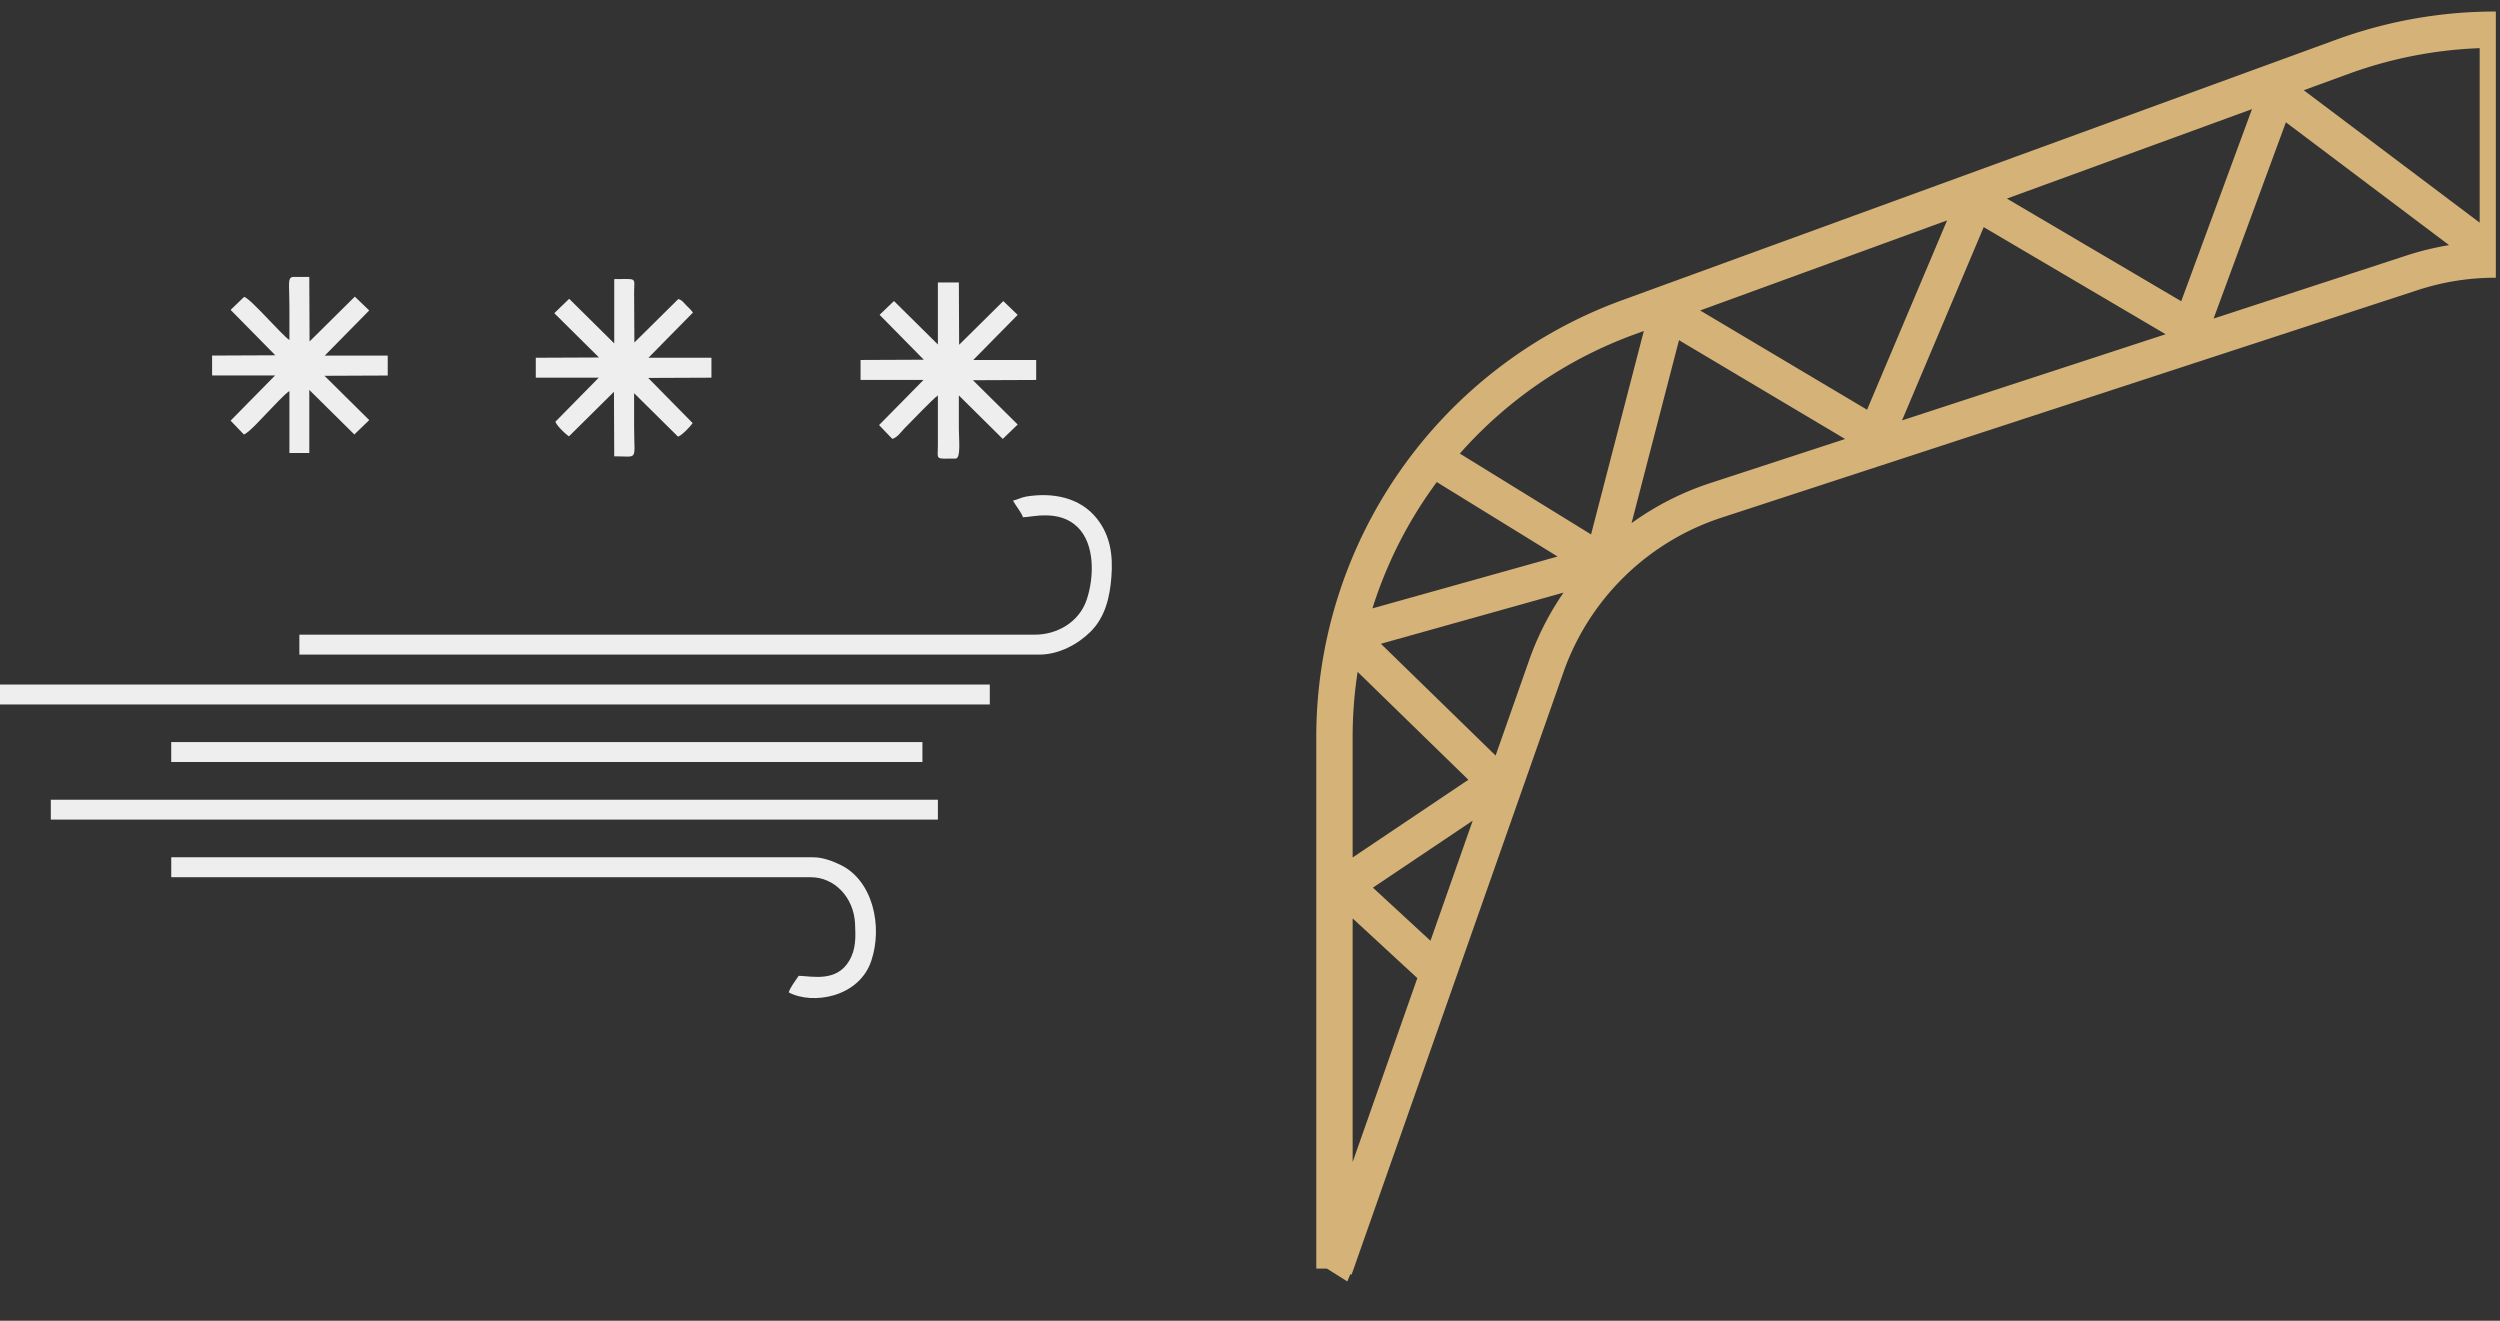 <svg width="212" height="112" viewBox="0 0 212 112" fill="none" xmlns="http://www.w3.org/2000/svg"><rect x="0" y="0" width="212" height="112" fill="#333333" stroke="none"/><path fill-rule="evenodd" clip-rule="evenodd" d="M0 59.737h83.935v-1.691H0v1.69zm85.903-17.282c.21.397.747 1.05.843 1.409.731 0 3.04-.7 4.616.819 1.507 1.452 1.43 4.277.784 6.19-.631 1.868-2.487 2.945-4.37 2.945h-62.39v1.691h62.765c1.642 0 3.27-.883 4.333-1.947 1.234-1.234 1.627-2.898 1.761-4.622.145-1.864-.086-3.526-1.235-4.972-1.43-1.796-3.739-2.222-5.96-1.866-.45.072-.707.249-1.148.352l.001.001zM4.31 69.505h75.223v-1.69H4.309v1.69zm10.21 4.884h54.24c1.997 0 3.648 1.7 3.749 3.946.048 1.09.102 2.133-.506 3.156-1.084 1.825-3.178 1.282-4.273 1.257-.219.327-.755 1.032-.842 1.408 2.036 1.081 5.954.41 6.993-2.664 1-2.96.122-6.822-2.587-8.14-.597-.29-1.464-.655-2.344-.655H14.522v1.69l-.002.002zm0-9.769h63.701v-1.69H14.52v1.69zm65.013-35.408l-3.724-3.685-1.22 1.17 3.749 3.807-5.363.023v1.691h5.34l-3.77 3.828 1.123 1.172c.456-.138.73-.589 1.03-.89.594-.595 2.44-2.53 2.834-2.795v4.227c-.007 1.303-.266 1.127 1.499 1.127.47 0 .28-1.666.28-2.535v-2.818l3.724 3.686L86.3 36l-3.794-3.757 5.363-.023v-1.69h-5.34l3.77-3.829-1.219-1.17-3.745 3.706-.023-5.283h-1.78v5.26l.002-.002zm-27.448-.094l-3.819-3.78-1.263 1.22 3.793 3.756-5.362.023v1.69h5.34l-3.677 3.735c.105.333.857 1.05 1.147 1.243l3.819-3.78.023 5.47c2.102 0 1.686.465 1.686-2.534v-2.818l3.724 3.685c.333-.105 1.047-.86 1.24-1.15l-3.768-3.828 5.362-.023v-1.691h-5.34l3.77-3.829c-.18-.258-.348-.396-.561-.61-.226-.227-.347-.45-.68-.538l-3.724 3.685-.022-4.25c.008-1.319.297-1.126-1.686-1.126v5.448l-.002.002zm-27.542-.281c-.687-.462-3.28-3.514-3.84-3.663l-1.147 1.104 3.792 3.85-5.362.024v1.69h5.339l-3.77 3.829 1.124 1.172c.42-.127 1.579-1.442 1.967-1.83.473-.475 1.426-1.54 1.896-1.856v5.26h1.686v-5.353l3.82 3.78 1.262-1.22-3.793-3.756 5.362-.023v-1.69H27.54l3.77-3.83-1.22-1.17-3.839 3.8-.023-5.47h-1.416c-.444.105-.27.599-.27 2.535v2.818l.001-.001z" fill="#EEE"/><g clip-path="url(#clip0_11_123)"><path d="M121.98 82.5l-8.037-7.419 13.01-8.735-12.845-12.517 21.782-6.102m165.581 36.336l7.009-7.317-11.983-8.859 11.633-12.331L287.405 50M121.26 38.712l14.63 9.015m0 0l5.512-21.254 17.656 10.502 8.426-19.936 18.293 10.77 7.337-19.917 18.704 14.078m0-19.697V21.97m0 0l18.005-14.283 6.885 20.676 18.498-11.427 8.221 21.026 17.861-11.14L287.405 50m0 0l14.772-9.09m-189.015 66.666V62.509a37.893 37.893 0 0124.918-35.601c22.424-8.174 46.242-16.868 60.553-22.093a37.8 37.8 0 0126.331.142l59.855 22.572a37.866 37.866 0 0124.504 35.44v44.607l-17.138-49.782a22.726 22.726 0 00-14.054-14.079L219.044 23.26a22.726 22.726 0 00-14.495-.126l-59.044 19.298a22.727 22.727 0 00-14.379 14.063l-17.964 51.081z" stroke="#D5B378" stroke-width="3.083" stroke-linejoin="bevel"/></g><defs><clipPath id="clip0_11_123"><path fill="#fff" transform="translate(109.374)" d="M0 0h102.273v109.848H0z"/></clipPath></defs></svg>